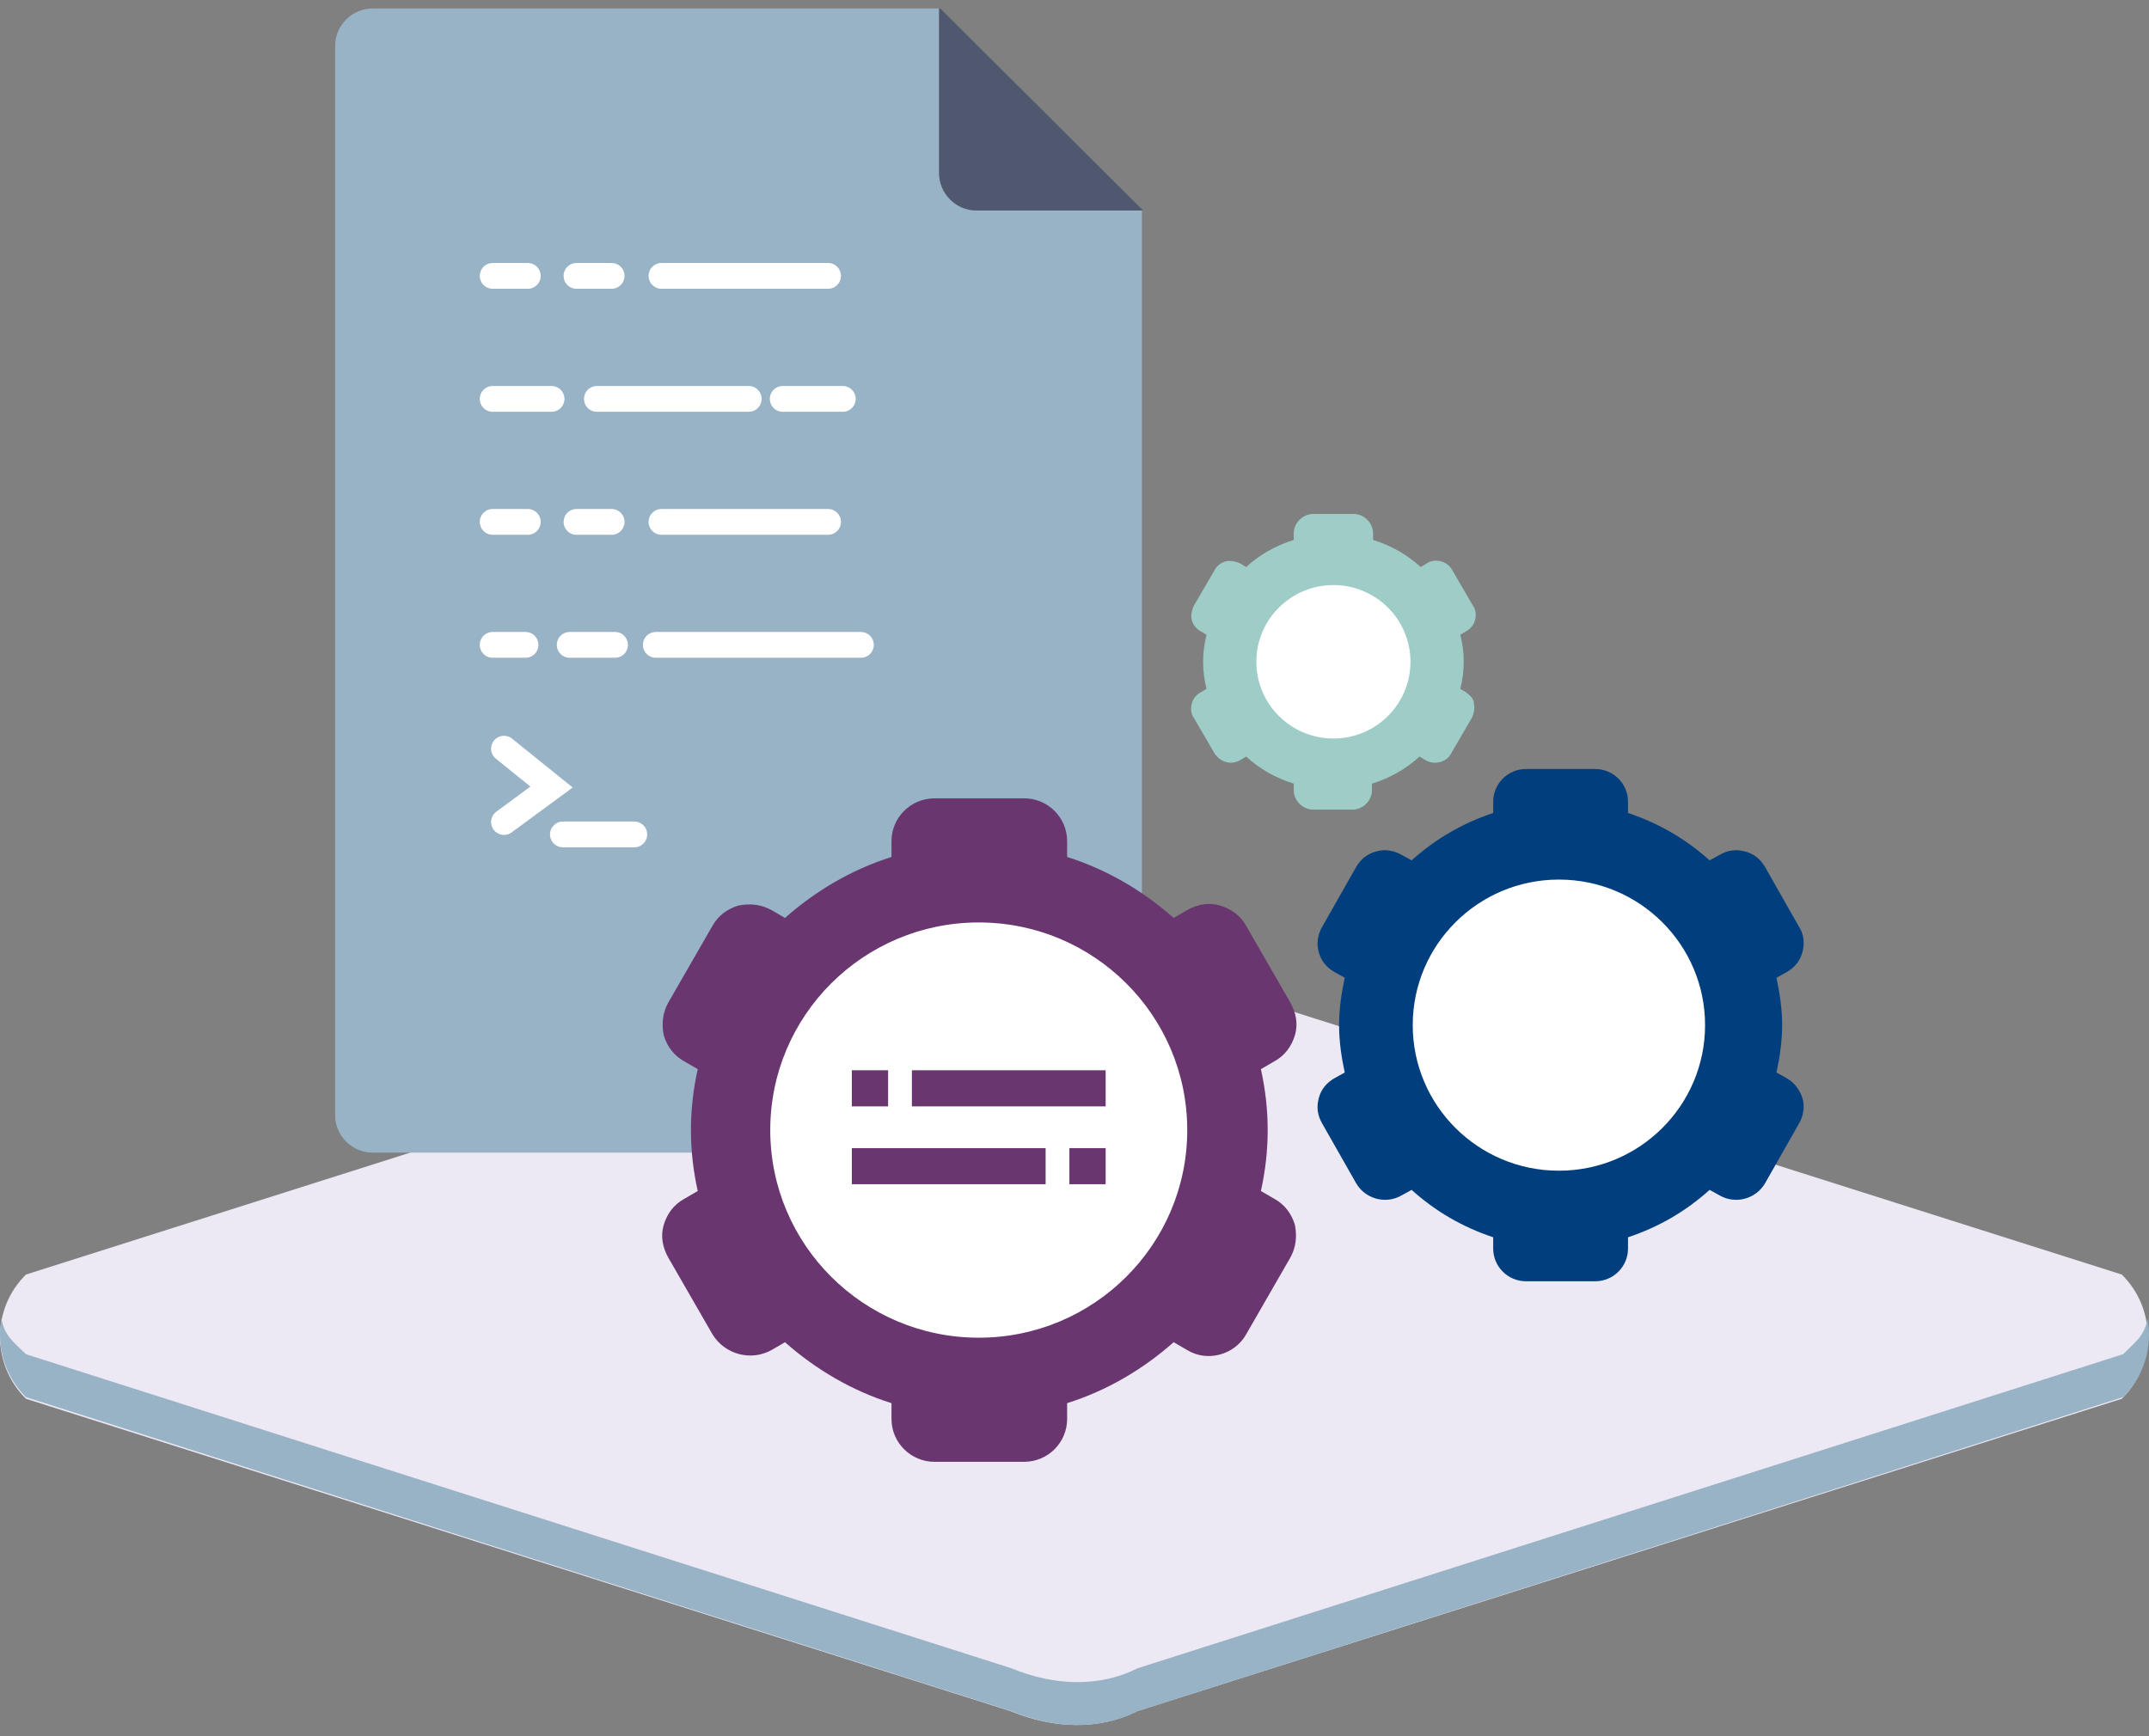 <?xml version="1.0" encoding="UTF-8"?>
<svg width="125px" height="101px" viewBox="0 0 125 101" version="1.1" xmlns="http://www.w3.org/2000/svg" xmlns:xlink="http://www.w3.org/1999/xlink">
    <rect x="0" y="0" width="125" height="101" fill="#808080" stroke="none"/>
    <!-- Generator: Sketch 51.2 (57519) - http://www.bohemiancoding.com/sketch -->
    <title>icon_buildapps</title>
    <desc>Created with Sketch.</desc>
    <defs></defs>
    <g id="Welcome" stroke="none" stroke-width="1" fill="none" fill-rule="evenodd">
        <g id="Desktop-3.1-Get-Started" transform="translate(-973, -659)">
            <g id="icon_buildapps" transform="translate(973, 659)">
                <g id="floor" transform="translate(0, 55)">
                    <path d="M66.128,0.972 C64.078,0.418 60.967,0.274 58.8,0.972 L1.511,19.152 C-0.504,21.14 -0.504,24.392 1.511,26.38 L58.8,44.56 C61.306,45.592 63.942,45.663 66.128,44.56 L123.416,26.38 C125.432,24.392 125.432,21.14 123.416,19.152 L66.128,0.972 Z" id="Fill-1" fill="#ECE8F4"></path>
                    <path d="M66.166,42.061 C63.98,43.169 61.342,43.098 58.834,42.061 L1.508,23.787 C0.738,23.024 0.266,22.714 0.085,21.722 C-0.209,23.328 0.261,25.047 1.508,26.283 L58.834,44.557 C61.342,45.593 63.98,45.665 66.166,44.557 L123.492,26.283 C124.739,25.047 125.209,23.328 124.915,21.722 C124.734,22.714 124.262,23.024 123.492,23.787 L66.166,42.061 Z" id="Fill-4" fill="#98B3C5"></path>
                </g>
                <g id="Group" stroke-width="1" transform="translate(19, 0)">
                    <g id="icon-app">
                        <g id="Group-66">
                            <path d="M35.624,10.077 L35.624,0.492 L2.669,0.492 C1.483,0.492 0.494,1.477 0.494,2.659 L0.494,64.894 C0.494,66.076 1.483,67.06 2.669,67.06 L45.247,67.06 C46.433,67.06 47.422,66.076 47.422,64.894 L47.422,12.244 L37.733,12.244 C36.612,12.244 35.624,11.259 35.624,10.077" id="Fill-1" fill="#98B3C5"></path>
                            <path d="M35.69,0.492 L35.624,0.492 L35.624,10.077 C35.624,11.259 36.613,12.243 37.799,12.243 L47.488,12.243 L35.69,0.492 Z" id="Fill-5" fill="#4F586F"></path>
                            <path d="M55.133,69.752 L54.342,69.293 C54.605,68.111 54.737,66.929 54.737,65.747 C54.737,64.566 54.605,63.384 54.342,62.203 L55.133,61.743 C55.726,61.415 56.121,60.89 56.32,60.233 C56.517,59.577 56.385,58.92 56.055,58.329 L53.485,53.865 C53.155,53.274 52.628,52.88 51.969,52.683 C51.31,52.486 50.651,52.617 50.058,52.945 L49.267,53.406 C47.487,51.829 45.378,50.583 43.071,49.86 L43.071,48.941 C43.071,47.562 41.951,46.447 40.567,46.447 L35.36,46.447 C33.976,46.447 32.855,47.562 32.855,48.941 L32.855,49.86 C30.549,50.583 28.44,51.829 26.66,53.406 L25.87,52.945 C25.276,52.617 24.617,52.552 23.958,52.683 C23.299,52.88 22.771,53.274 22.442,53.865 L19.871,58.329 C19.542,58.92 19.476,59.577 19.608,60.233 C19.805,60.89 20.201,61.415 20.794,61.743 L21.586,62.203 C21.321,63.384 21.19,64.566 21.19,65.747 C21.19,66.929 21.321,68.111 21.586,69.293 L20.794,69.752 C20.201,70.08 19.805,70.606 19.608,71.262 C19.41,71.919 19.542,72.575 19.871,73.165 L22.442,77.63 C23.167,78.812 24.683,79.205 25.87,78.548 L26.66,78.089 C28.44,79.665 30.549,80.912 32.855,81.635 L32.855,82.554 C32.855,83.932 33.976,85.048 35.36,85.048 L40.567,85.048 C41.951,85.048 43.071,83.932 43.071,82.554 L43.071,81.635 C45.378,80.912 47.487,79.665 49.267,78.089 L50.058,78.548 C51.245,79.271 52.826,78.812 53.485,77.63 L56.055,73.165 C56.385,72.575 56.451,71.919 56.32,71.262 C56.121,70.606 55.726,70.08 55.133,69.752" id="Fill-9" fill="#693670"></path>
                            <path d="M37.931,53.668 C44.628,53.668 50.058,59.076 50.058,65.747 C50.058,72.419 44.628,77.827 37.931,77.827 C31.233,77.827 25.803,72.419 25.803,65.747 C25.803,59.076 31.233,53.668 37.931,53.668" id="Fill-13" fill="#FFFFFF"></path>
                            <path d="M66.272,40.276 L65.942,40.079 C66.074,39.553 66.14,39.028 66.14,38.503 C66.14,37.978 66.074,37.453 65.942,36.927 L66.272,36.731 C66.535,36.599 66.733,36.337 66.799,36.074 C66.865,35.811 66.865,35.483 66.667,35.221 L65.481,33.185 C65.349,32.923 65.085,32.726 64.822,32.66 C64.558,32.595 64.228,32.595 63.965,32.792 L63.635,32.989 C62.844,32.266 61.922,31.741 60.867,31.413 L60.867,31.019 C60.867,30.428 60.34,29.903 59.747,29.903 L57.374,29.903 C56.781,29.903 56.253,30.428 56.253,31.019 L56.253,31.413 C55.199,31.741 54.276,32.266 53.485,32.989 L53.156,32.792 C52.892,32.66 52.562,32.595 52.299,32.66 C52.035,32.726 51.772,32.923 51.64,33.185 L50.453,35.221 C50.322,35.483 50.256,35.811 50.322,36.074 C50.388,36.337 50.585,36.599 50.849,36.731 L51.178,36.927 C51.047,37.453 50.981,37.978 50.981,38.503 C50.981,39.028 51.047,39.553 51.178,40.079 L50.849,40.276 C50.585,40.407 50.388,40.669 50.322,40.932 C50.256,41.195 50.256,41.523 50.453,41.785 L51.64,43.821 C51.969,44.346 52.628,44.543 53.156,44.215 L53.485,44.018 C54.276,44.74 55.199,45.265 56.253,45.593 L56.253,45.987 C56.253,46.578 56.781,47.103 57.374,47.103 L59.681,47.103 C60.274,47.103 60.801,46.578 60.801,45.987 L60.801,45.593 C61.856,45.265 62.778,44.74 63.569,44.018 L63.899,44.215 C64.426,44.543 65.151,44.346 65.415,43.821 L66.601,41.785 C66.733,41.523 66.799,41.195 66.733,40.932 C66.733,40.669 66.535,40.473 66.272,40.276" id="Fill-17" fill="#9ECCC7"></path>
                            <path d="M58.56,34.039 C61.036,34.039 63.042,36.037 63.042,38.503 C63.042,40.969 61.036,42.967 58.56,42.967 C56.085,42.967 54.078,40.969 54.078,38.503 C54.078,36.037 56.085,34.039 58.56,34.039" id="Fill-21" fill="#FFFFFF"></path>
                            <path d="M84.924,62.728 L84.331,62.399 C84.528,61.48 84.661,60.561 84.661,59.642 C84.661,58.722 84.528,57.804 84.331,56.885 L84.924,56.557 C85.385,56.294 85.715,55.9 85.846,55.375 C85.979,54.85 85.912,54.325 85.649,53.931 L83.672,50.451 C83.408,49.992 83.013,49.663 82.485,49.532 C81.958,49.401 81.496,49.467 81.036,49.729 L80.442,50.057 C79.058,48.81 77.476,47.89 75.696,47.3 L75.696,46.644 C75.696,45.593 74.84,44.74 73.786,44.74 L69.765,44.74 C68.71,44.74 67.854,45.593 67.854,46.644 L67.854,47.3 C66.074,47.89 64.492,48.81 63.108,50.057 L62.515,49.729 C62.053,49.467 61.526,49.401 61.065,49.532 C60.537,49.663 60.142,49.992 59.878,50.451 L57.901,53.931 C57.638,54.39 57.571,54.915 57.703,55.375 C57.835,55.9 58.165,56.294 58.627,56.557 L59.219,56.885 C59.021,57.804 58.89,58.722 58.89,59.642 C58.89,60.561 59.021,61.48 59.219,62.399 L58.627,62.728 C58.165,62.99 57.835,63.384 57.703,63.909 C57.571,64.434 57.638,64.894 57.901,65.354 L59.878,68.833 C60.406,69.752 61.593,70.08 62.515,69.554 L63.108,69.226 C64.492,70.474 66.074,71.393 67.854,71.984 L67.854,72.641 C67.854,73.691 68.71,74.544 69.765,74.544 L73.786,74.544 C74.84,74.544 75.696,73.691 75.696,72.641 L75.696,71.984 C77.476,71.393 79.058,70.474 80.442,69.226 L81.036,69.554 C81.958,70.08 83.144,69.752 83.672,68.833 L85.649,65.354 C85.912,64.894 85.979,64.369 85.846,63.909 C85.715,63.45 85.385,62.99 84.924,62.728" id="Fill-25" fill="#003E7D"></path>
                            <path d="M71.676,51.173 C76.372,51.173 80.178,54.965 80.178,59.642 C80.178,64.319 76.372,68.111 71.676,68.111 C66.98,68.111 63.174,64.319 63.174,59.642 C63.174,54.965 66.98,51.173 71.676,51.173" id="Fill-29" fill="#FFFFFF"></path>
                            <path d="M9.656,16.051 L11.699,16.051" id="Stroke-33" stroke="#FFFFFF" stroke-width="1.5" stroke-linecap="round"></path>
                            <path d="M14.533,16.051 L16.576,16.051" id="Stroke-35" stroke="#FFFFFF" stroke-width="1.5" stroke-linecap="round"></path>
                            <path d="M19.476,16.051 L29.165,16.051" id="Stroke-37" stroke="#FFFFFF" stroke-width="1.5" stroke-linecap="round"></path>
                            <path d="M9.656,23.207 L13.083,23.207" id="Stroke-39" stroke="#FFFFFF" stroke-width="1.5" stroke-linecap="round"></path>
                            <path d="M26.529,23.207 L30.022,23.207" id="Stroke-41" stroke="#FFFFFF" stroke-width="1.5" stroke-linecap="round"></path>
                            <path d="M15.719,23.207 L24.551,23.207" id="Stroke-43" stroke="#FFFFFF" stroke-width="1.5" stroke-linecap="round"></path>
                            <path d="M9.656,30.363 L11.699,30.363" id="Stroke-45" stroke="#FFFFFF" stroke-width="1.5" stroke-linecap="round"></path>
                            <path d="M14.533,30.363 L16.576,30.363" id="Stroke-47" stroke="#FFFFFF" stroke-width="1.5" stroke-linecap="round"></path>
                            <path d="M19.476,30.363 L29.165,30.363" id="Stroke-49" stroke="#FFFFFF" stroke-width="1.5" stroke-linecap="round"></path>
                            <path d="M9.656,37.518 L11.567,37.518" id="Stroke-51" stroke="#FFFFFF" stroke-width="1.5" stroke-linecap="round"></path>
                            <path d="M19.147,37.518 L31.076,37.518" id="Stroke-53" stroke="#FFFFFF" stroke-width="1.5" stroke-linecap="round"></path>
                            <path d="M14.137,37.518 L16.774,37.518" id="Stroke-55" stroke="#FFFFFF" stroke-width="1.5" stroke-linecap="round"></path>
                            <polyline id="Stroke-57" stroke="#FFFFFF" stroke-width="1.5" stroke-linecap="round" points="10.315 43.558 13.083 45.79 10.315 47.825"></polyline>
                            <path d="M13.742,48.547 L17.894,48.547" id="Stroke-59" stroke="#FFFFFF" stroke-width="1.5" stroke-linecap="round"></path>
                            <polygon id="Fill-61" fill="#693670" points="30.549 64.369 32.658 64.369 32.658 62.268 30.549 62.268"></polygon>
                            <polygon id="Fill-63" fill="#693670" points="34.042 64.369 45.312 64.369 45.312 62.268 34.042 62.268"></polygon>
                            <polygon id="Fill-64" fill="#693670" points="43.203 68.898 45.312 68.898 45.312 66.798 43.203 66.798"></polygon>
                            <polygon id="Fill-65" fill="#693670" points="30.549 68.898 41.82 68.898 41.82 66.798 30.549 66.798"></polygon>
                        </g>
                    </g>
                </g>
            </g>
        </g>
    </g>
</svg>